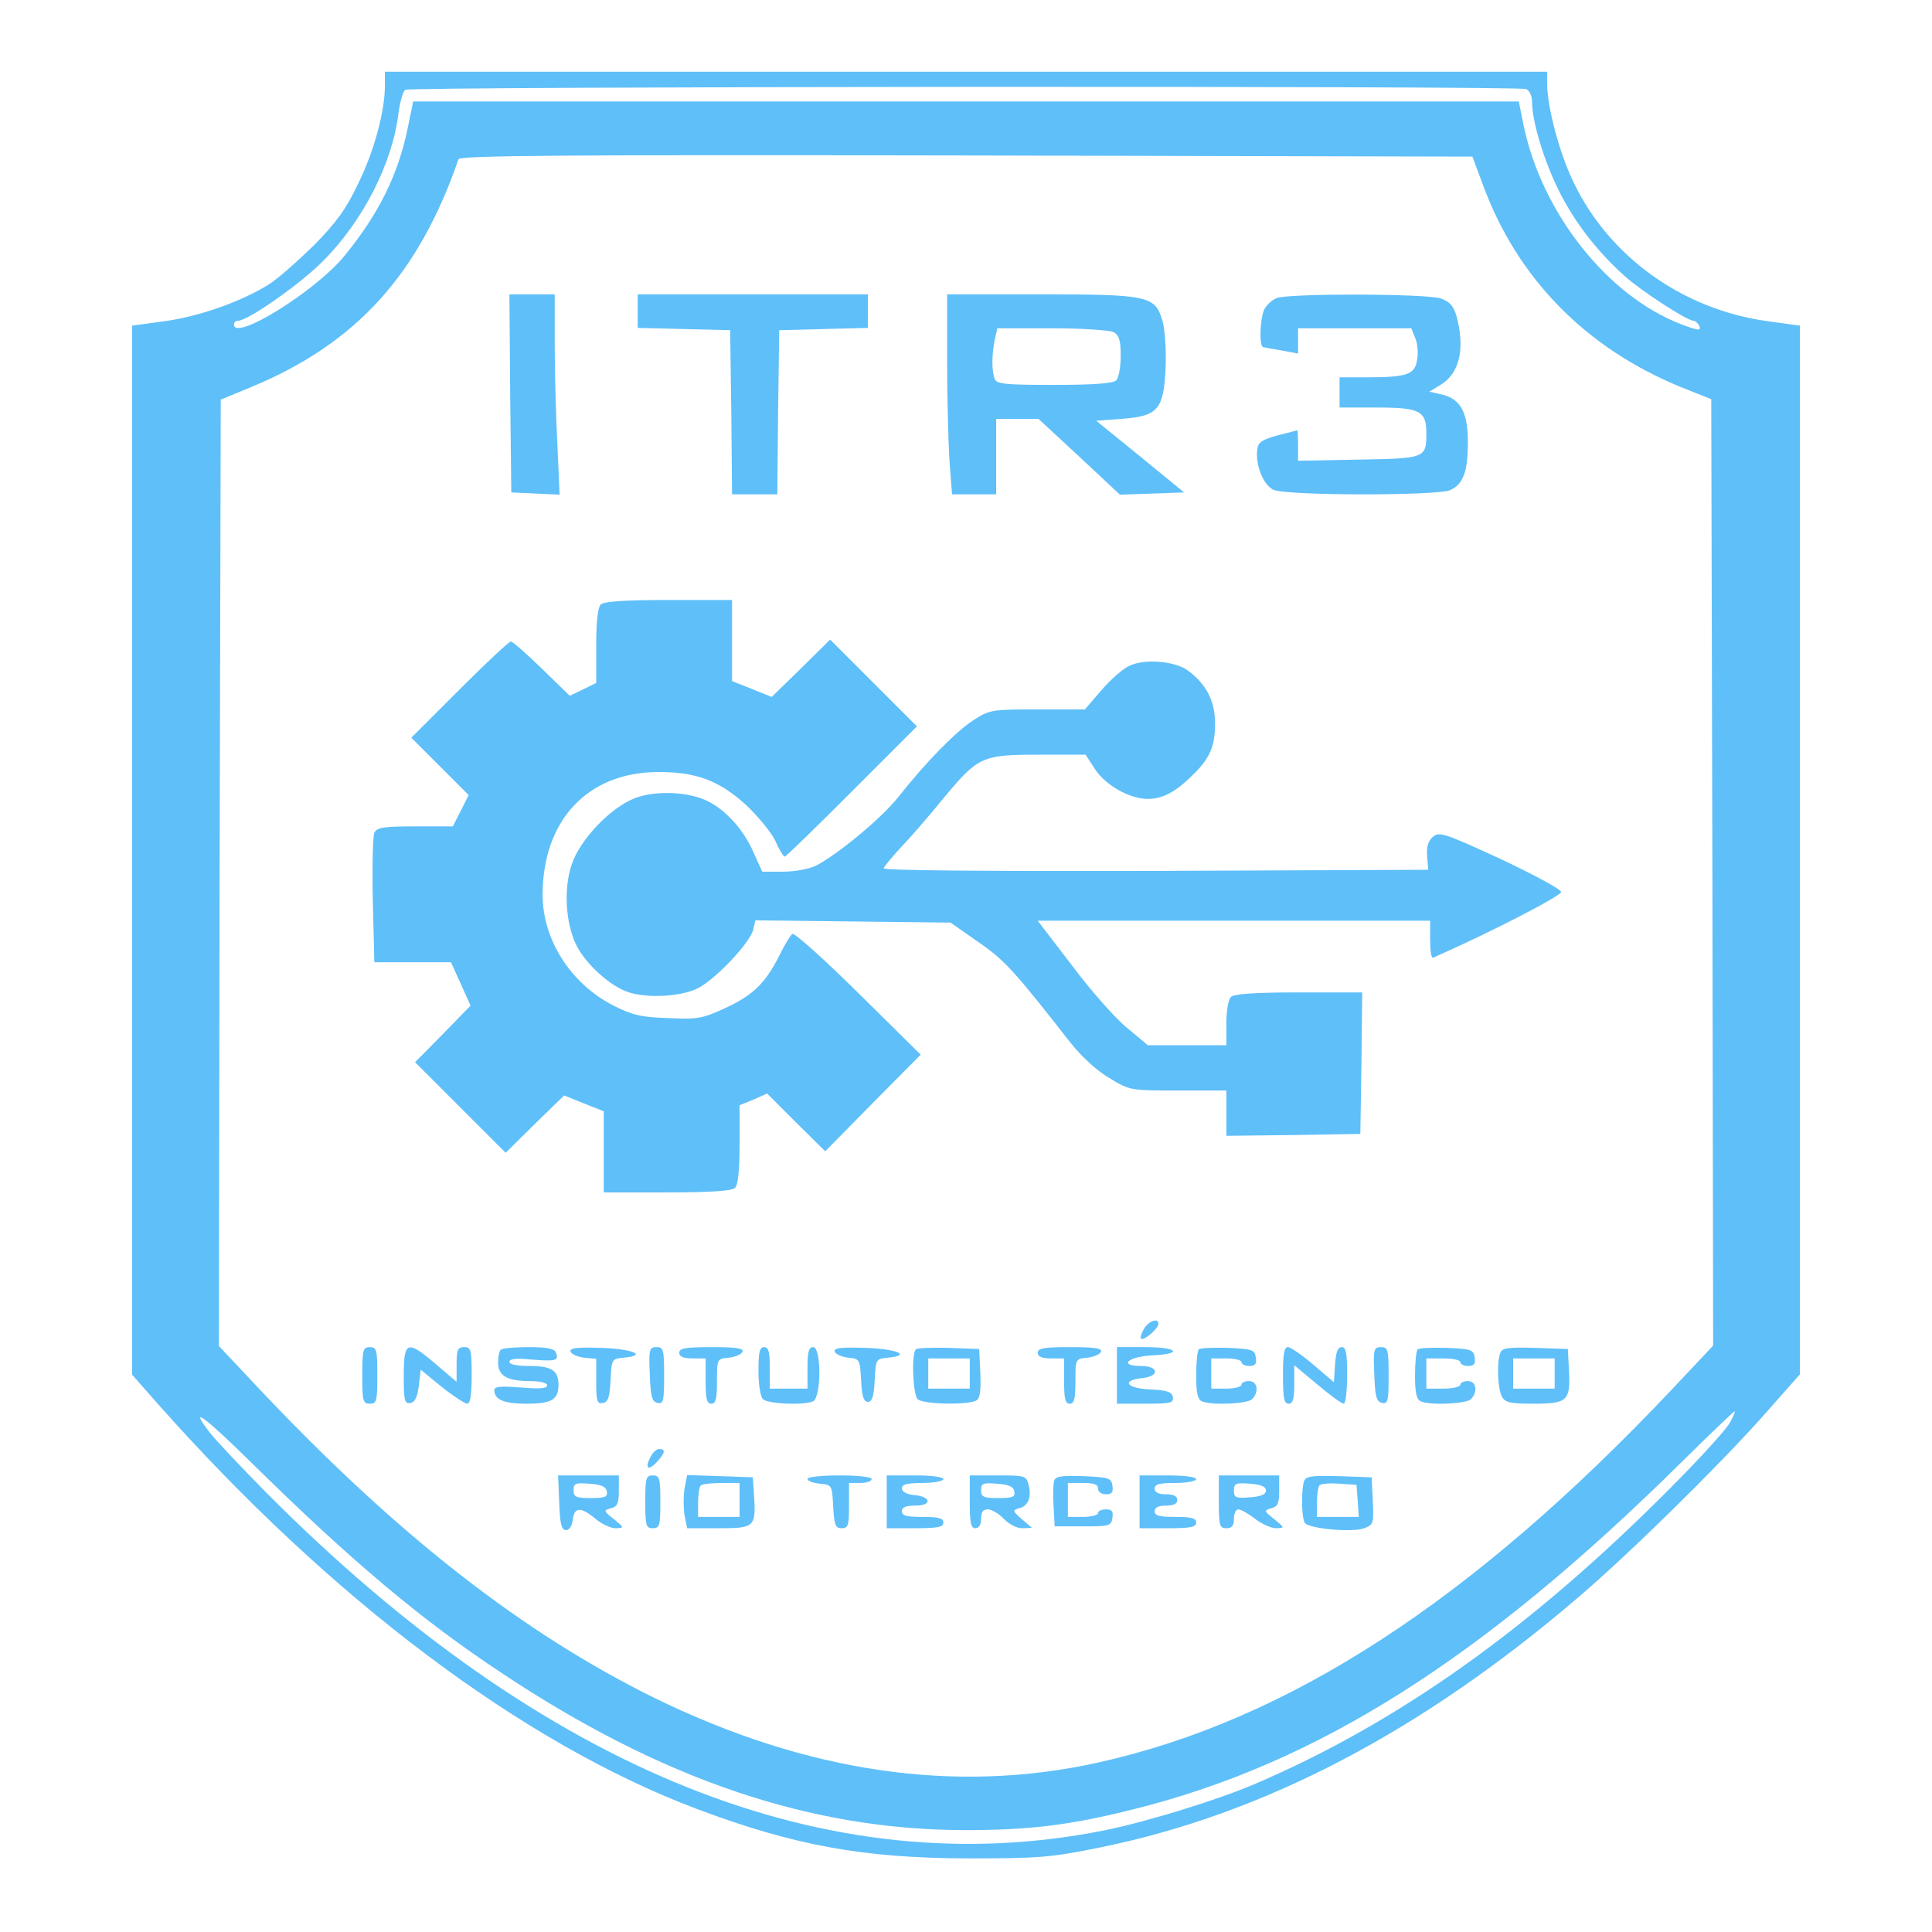 <?xml version="1.0" standalone="no"?>
<!DOCTYPE svg PUBLIC "-//W3C//DTD SVG 20010904//EN"
 "http://www.w3.org/TR/2001/REC-SVG-20010904/DTD/svg10.dtd">
<svg version="1.0" xmlns="http://www.w3.org/2000/svg"
 width="512pt" height="512pt" viewBox="0 0 512 512"
 preserveAspectRatio="xMidYMid meet">

<g transform="translate(0,512) scale(0.1,-0.1)"
fill="#5fbff9" stroke="none">
<path d="M1020 4893 c0 -69 -29 -175 -71 -260 -31 -66 -58 -103 -117 -163 -43
-42 -96 -89 -120 -104 -72 -45 -182 -84 -274 -97 l-88 -12 0 -1390 0 -1390 67
-76 c460 -519 968 -901 1430 -1075 258 -97 440 -130 718 -131 192 0 222 3 350
29 434 88 854 308 1270 665 139 119 368 345 486 477 l99 112 0 1389 0 1390
-87 12 c-223 31 -416 169 -511 364 -39 79 -72 203 -72 267 l0 30 -1540 0
-1540 0 0 -37z m3024 -9 c9 -3 16 -18 16 -33 0 -53 32 -158 71 -236 41 -83
103 -163 174 -226 44 -40 166 -119 183 -119 5 0 12 -7 16 -15 4 -12 -4 -11
-47 5 -197 75 -372 296 -420 531 l-12 60 -1465 0 -1465 0 -13 -63 c-25 -128
-77 -233 -169 -346 -77 -94 -293 -228 -293 -182 0 6 5 10 11 10 26 0 166 98
226 159 105 106 183 258 199 391 4 30 12 58 18 62 13 9 2947 11 2970 2z m-114
-254 c91 -248 273 -433 525 -536 l80 -32 3 -1254 2 -1254 -113 -120 c-528
-558 -1013 -873 -1517 -985 -379 -84 -772 -26 -1175 171 -347 171 -679 429
-1043 814 l-112 119 2 1254 3 1254 80 33 c278 115 444 297 550 604 4 10 278
12 1346 10 l1341 -3 28 -75z m655 -3279 c-8 -17 -81 -97 -162 -178 -365 -367
-717 -618 -1098 -781 -98 -42 -283 -99 -395 -122 -733 -148 -1488 155 -2223
893 -70 71 -139 144 -153 163 -55 72 -12 40 112 -82 264 -260 452 -418 664
-558 424 -282 817 -415 1225 -416 175 0 280 13 448 55 487 121 925 398 1451
918 76 75 141 137 143 137 2 0 -3 -13 -12 -29z"/>
<path d="M1352 4078 l3 -263 64 -3 64 -3 -6 137 c-4 75 -7 195 -7 266 l0 128
-60 0 -60 0 2 -262z"/>
<path d="M1690 4295 l0 -44 123 -3 122 -3 3 -217 2 -218 60 0 60 0 2 218 3
217 118 3 117 3 0 44 0 45 -305 0 -305 0 0 -45z"/>
<path d="M2510 4167 c0 -96 3 -215 6 -265 l7 -92 58 0 59 0 0 100 0 100 56 0
56 0 108 -100 108 -101 85 3 85 3 -116 95 -117 95 67 5 c97 7 112 24 117 137
2 48 -2 103 -9 125 -19 64 -39 68 -325 68 l-245 0 0 -173z m441 73 c15 -9 19
-22 19 -63 0 -29 -5 -58 -12 -65 -8 -8 -59 -12 -164 -12 -129 0 -153 2 -158
16 -8 20 -8 63 0 103 l7 31 144 0 c80 0 153 -5 164 -10z"/>
<path d="M3383 4330 c-12 -5 -26 -18 -32 -29 -12 -22 -15 -101 -3 -101 4 -1
26 -5 50 -9 l42 -8 0 33 0 34 150 0 150 0 11 -27 c6 -15 8 -42 4 -59 -6 -37
-28 -44 -136 -44 l-69 0 0 -40 0 -40 99 0 c114 0 131 -9 131 -68 0 -66 -2 -67
-180 -70 l-160 -3 0 40 c0 23 -1 41 -2 41 -2 -1 -25 -7 -53 -14 -40 -11 -51
-18 -53 -37 -6 -40 16 -95 43 -107 35 -16 434 -16 468 -1 35 16 47 49 47 128
0 79 -20 115 -71 126 l-31 7 31 19 c49 30 64 96 41 181 -8 27 -18 39 -42 47
-37 13 -403 14 -435 1z"/>
<path d="M1592 3518 c-8 -8 -12 -47 -12 -110 l0 -98 -35 -17 -35 -17 -74 72
c-41 40 -78 72 -82 72 -5 0 -66 -57 -136 -127 l-128 -128 76 -76 76 -76 -21
-42 -21 -41 -100 0 c-85 0 -101 -3 -108 -17 -4 -10 -6 -91 -4 -180 l4 -163
102 0 101 0 26 -57 26 -58 -73 -75 -74 -75 120 -120 120 -120 77 76 78 76 52
-21 53 -21 0 -107 0 -108 168 0 c117 0 172 4 180 12 8 8 12 48 12 116 l0 103
37 15 36 16 77 -77 77 -76 126 128 127 128 -165 163 c-91 90 -169 160 -175
157 -5 -3 -21 -29 -35 -58 -37 -73 -70 -105 -144 -139 -59 -27 -73 -30 -150
-26 -71 2 -96 8 -145 33 -114 58 -189 176 -188 296 1 195 119 321 302 323 104
1 166 -22 239 -89 31 -30 66 -72 76 -94 10 -23 21 -41 25 -41 3 0 83 78 178
173 l172 172 -115 115 -115 115 -77 -76 -78 -76 -52 21 -53 21 0 108 0 107
-168 0 c-117 0 -172 -4 -180 -12z"/>
<path d="M2994 3356 c-17 -7 -51 -37 -75 -65 l-44 -51 -126 0 c-121 0 -127 -1
-170 -29 -46 -30 -124 -109 -199 -204 -45 -56 -157 -149 -217 -181 -19 -9 -56
-16 -88 -16 l-55 0 -24 53 c-25 57 -71 109 -119 133 -49 26 -139 30 -194 9
-65 -25 -146 -110 -168 -176 -22 -65 -16 -158 13 -215 24 -47 81 -100 128
-120 47 -20 141 -17 189 5 46 20 142 121 151 157 l6 25 259 -3 258 -3 73 -51
c70 -48 97 -78 243 -265 31 -39 72 -77 105 -96 54 -33 56 -33 182 -33 l128 0
0 -60 0 -60 178 2 177 3 3 188 2 187 -168 0 c-117 0 -172 -4 -180 -12 -7 -7
-12 -38 -12 -70 l0 -58 -104 0 -104 0 -54 45 c-30 24 -96 98 -146 165 l-92
120 520 0 520 0 0 -51 c0 -28 3 -49 8 -47 154 68 336 162 339 174 2 6 -70 45
-159 87 -150 69 -164 74 -181 59 -12 -10 -17 -27 -15 -51 l3 -36 -723 -3
c-445 -1 -722 1 -720 7 1 5 23 31 48 58 25 26 74 83 109 126 93 112 103 117
253 117 l125 0 24 -37 c14 -23 43 -47 71 -61 66 -33 116 -24 175 31 58 53 73
84 73 150 0 59 -23 104 -72 140 -34 25 -113 32 -154 13z"/>
<path d="M3032 1599 c-7 -12 -11 -23 -8 -27 7 -6 46 27 46 40 0 16 -25 8 -38
-13z"/>
<path d="M960 1475 c0 -68 2 -75 20 -75 18 0 20 7 20 75 0 68 -2 75 -20 75
-18 0 -20 -7 -20 -75z"/>
<path d="M1070 1474 c0 -66 2 -75 18 -72 12 2 18 16 22 46 l5 42 55 -45 c30
-24 61 -44 68 -45 8 0 12 21 12 75 0 68 -2 75 -20 75 -17 0 -20 -7 -20 -46 l0
-46 -54 46 c-77 66 -86 63 -86 -30z"/>
<path d="M1327 1543 c-4 -3 -7 -19 -7 -34 0 -35 24 -49 84 -49 28 0 46 -5 46
-11 0 -9 -21 -10 -70 -6 -52 4 -70 3 -70 -7 0 -25 25 -36 85 -36 67 0 85 11
85 50 0 38 -18 50 -77 50 -33 0 -53 4 -53 11 0 8 18 10 59 6 64 -5 73 -3 64
19 -4 10 -24 14 -72 14 -37 0 -71 -3 -74 -7z"/>
<path d="M1512 1538 c3 -7 19 -14 36 -16 l32 -3 0 -60 c0 -52 2 -60 18 -57 13
2 18 15 20 60 3 56 3 57 35 60 64 6 25 23 -59 26 -67 2 -85 0 -82 -10z"/>
<path d="M1722 1478 c2 -60 6 -73 21 -76 15 -3 17 6 17 72 0 70 -2 76 -20 76
-19 0 -21 -5 -18 -72z"/>
<path d="M1800 1535 c0 -10 11 -15 35 -15 l35 0 0 -60 c0 -47 3 -60 15 -60 12
0 15 13 15 59 0 60 0 60 32 63 17 2 33 9 36 16 3 9 -18 12 -82 12 -70 0 -86
-3 -86 -15z"/>
<path d="M2010 1487 c0 -36 5 -68 12 -75 12 -12 104 -17 132 -6 23 9 23 144 1
144 -12 0 -15 -13 -15 -55 l0 -55 -50 0 -50 0 0 55 c0 42 -3 55 -15 55 -12 0
-15 -14 -15 -63z"/>
<path d="M2212 1538 c3 -7 19 -14 36 -16 30 -3 31 -4 34 -60 2 -43 7 -57 18
-57 11 0 16 14 18 57 3 56 3 57 35 60 64 6 25 23 -59 26 -67 2 -85 0 -82 -10z"/>
<path d="M2427 1544 c-12 -12 -8 -119 5 -132 14 -14 136 -16 156 -3 9 5 12 27
10 72 l-3 64 -80 3 c-45 1 -84 0 -88 -4z m143 -64 l0 -40 -55 0 -55 0 0 40 0
40 55 0 55 0 0 -40z"/>
<path d="M2750 1535 c0 -10 11 -15 35 -15 l35 0 0 -60 c0 -47 3 -60 15 -60 12
0 15 13 15 59 0 60 0 60 32 63 17 2 33 9 36 16 3 9 -18 12 -82 12 -70 0 -86
-3 -86 -15z"/>
<path d="M2960 1475 l0 -75 76 0 c66 0 75 2 72 18 -2 13 -15 18 -61 20 -63 3
-76 24 -19 30 46 5 43 32 -4 32 -61 0 -35 25 29 28 84 4 69 22 -18 22 l-75 0
0 -75z"/>
<path d="M3177 1544 c-4 -4 -7 -35 -7 -70 0 -47 4 -63 16 -68 28 -11 120 -6
132 6 19 19 15 48 -8 48 -11 0 -20 -4 -20 -10 0 -5 -18 -10 -40 -10 l-40 0 0
40 0 40 40 0 c22 0 40 -4 40 -10 0 -5 9 -10 21 -10 15 0 20 5 17 23 -3 20 -9
22 -73 25 -39 1 -74 0 -78 -4z"/>
<path d="M3400 1475 c0 -60 3 -75 15 -75 11 0 15 12 15 51 l0 51 61 -51 c33
-28 65 -51 70 -51 5 0 9 34 9 75 0 59 -3 75 -14 75 -11 0 -16 -14 -18 -47 l-3
-46 -54 46 c-30 26 -61 47 -68 47 -10 0 -13 -20 -13 -75z"/>
<path d="M3642 1478 c2 -60 6 -73 21 -76 15 -3 17 6 17 72 0 70 -2 76 -20 76
-19 0 -21 -5 -18 -72z"/>
<path d="M3757 1544 c-4 -4 -7 -35 -7 -70 0 -47 4 -63 16 -68 28 -11 120 -6
132 6 19 19 15 48 -8 48 -11 0 -20 -4 -20 -10 0 -5 -20 -10 -45 -10 l-45 0 0
40 0 40 45 0 c25 0 45 -4 45 -10 0 -5 9 -10 21 -10 15 0 20 5 17 23 -3 20 -9
22 -73 25 -39 1 -74 0 -78 -4z"/>
<path d="M3976 1535 c-10 -26 -7 -94 4 -116 9 -16 22 -19 84 -19 90 0 98 8 94
87 l-3 58 -86 3 c-72 2 -88 0 -93 -13z m144 -55 l0 -40 -55 0 -55 0 0 40 0 40
55 0 55 0 0 -40z"/>
<path d="M1722 1255 c-14 -29 -2 -33 21 -7 20 22 21 32 4 32 -8 0 -19 -11 -25
-25z"/>
<path d="M1482 1138 c2 -57 6 -73 18 -73 9 0 16 11 18 28 4 34 22 34 60 2 17
-14 40 -25 53 -25 24 1 24 1 -4 24 -28 22 -28 23 -8 29 17 4 21 13 21 46 l0
41 -80 0 -81 0 3 -72z m126 30 c3 -15 -4 -18 -42 -18 -40 0 -46 3 -46 21 0 18
5 20 42 17 31 -2 44 -8 46 -20z"/>
<path d="M1710 1140 c0 -63 2 -70 20 -70 18 0 20 7 20 70 0 63 -2 70 -20 70
-18 0 -20 -7 -20 -70z"/>
<path d="M1814 1175 c-3 -19 -3 -51 0 -70 l7 -35 84 0 c96 0 99 3 93 91 l-3
44 -87 3 -87 3 -7 -36z m146 -30 l0 -45 -55 0 -55 0 0 38 c0 21 3 42 7 45 3 4
28 7 55 7 l48 0 0 -45z"/>
<path d="M2140 1201 c0 -6 15 -11 33 -13 32 -3 32 -4 35 -60 3 -50 6 -58 22
-58 18 0 20 7 20 60 l0 60 30 0 c17 0 30 5 30 10 0 6 -35 10 -85 10 -47 0 -85
-4 -85 -9z"/>
<path d="M2350 1140 l0 -70 75 0 c60 0 75 3 75 15 0 12 -13 15 -55 15 -42 0
-55 3 -55 15 0 11 11 15 36 15 45 0 42 24 -4 28 -20 2 -32 9 -32 18 0 10 14
14 55 14 30 0 55 5 55 10 0 6 -32 10 -75 10 l-75 0 0 -70z"/>
<path d="M2570 1140 c0 -56 3 -70 15 -70 9 0 15 9 15 25 0 18 5 25 18 25 10 0
29 -11 42 -25 14 -14 34 -25 49 -25 l26 1 -27 23 c-25 22 -25 24 -7 29 24 6
33 29 25 62 -6 24 -10 25 -81 25 l-75 0 0 -70z m118 28 c3 -15 -4 -18 -42 -18
-40 0 -46 3 -46 21 0 18 5 20 42 17 31 -2 44 -8 46 -20z"/>
<path d="M2794 1197 c-3 -8 -4 -39 -2 -68 l3 -54 75 0 c70 0 75 1 78 23 3 17
-2 22 -17 22 -12 0 -21 -4 -21 -10 0 -5 -18 -10 -40 -10 l-40 0 0 45 0 45 40
0 c29 0 40 -4 40 -15 0 -9 9 -15 21 -15 15 0 20 5 17 23 -3 20 -9 22 -76 25
-55 2 -74 0 -78 -11z"/>
<path d="M3020 1140 l0 -70 75 0 c60 0 75 3 75 15 0 12 -13 15 -55 15 -42 0
-55 3 -55 15 0 10 10 15 30 15 20 0 30 5 30 15 0 10 -10 15 -30 15 -20 0 -30
5 -30 15 0 12 13 15 55 15 30 0 55 5 55 10 0 6 -32 10 -75 10 l-75 0 0 -70z"/>
<path d="M3230 1140 c0 -63 2 -70 20 -70 15 0 20 7 20 25 0 14 5 25 12 25 6 0
26 -11 44 -25 18 -14 43 -25 56 -25 23 1 23 1 -5 24 -28 22 -28 23 -8 29 17 4
21 13 21 46 l0 41 -80 0 -80 0 0 -70z m125 30 c0 -10 -13 -16 -42 -18 -38 -3
-43 -1 -43 18 0 19 5 21 43 18 29 -2 42 -8 42 -18z"/>
<path d="M3456 1195 c-8 -23 -7 -98 2 -111 10 -15 126 -26 157 -14 25 9 26 13
23 72 l-3 63 -86 3 c-72 2 -88 0 -93 -13z m142 -52 l3 -43 -55 0 -56 0 0 38
c0 21 3 42 7 46 4 4 28 6 53 4 l45 -3 3 -42z"/>
</g>
</svg>
